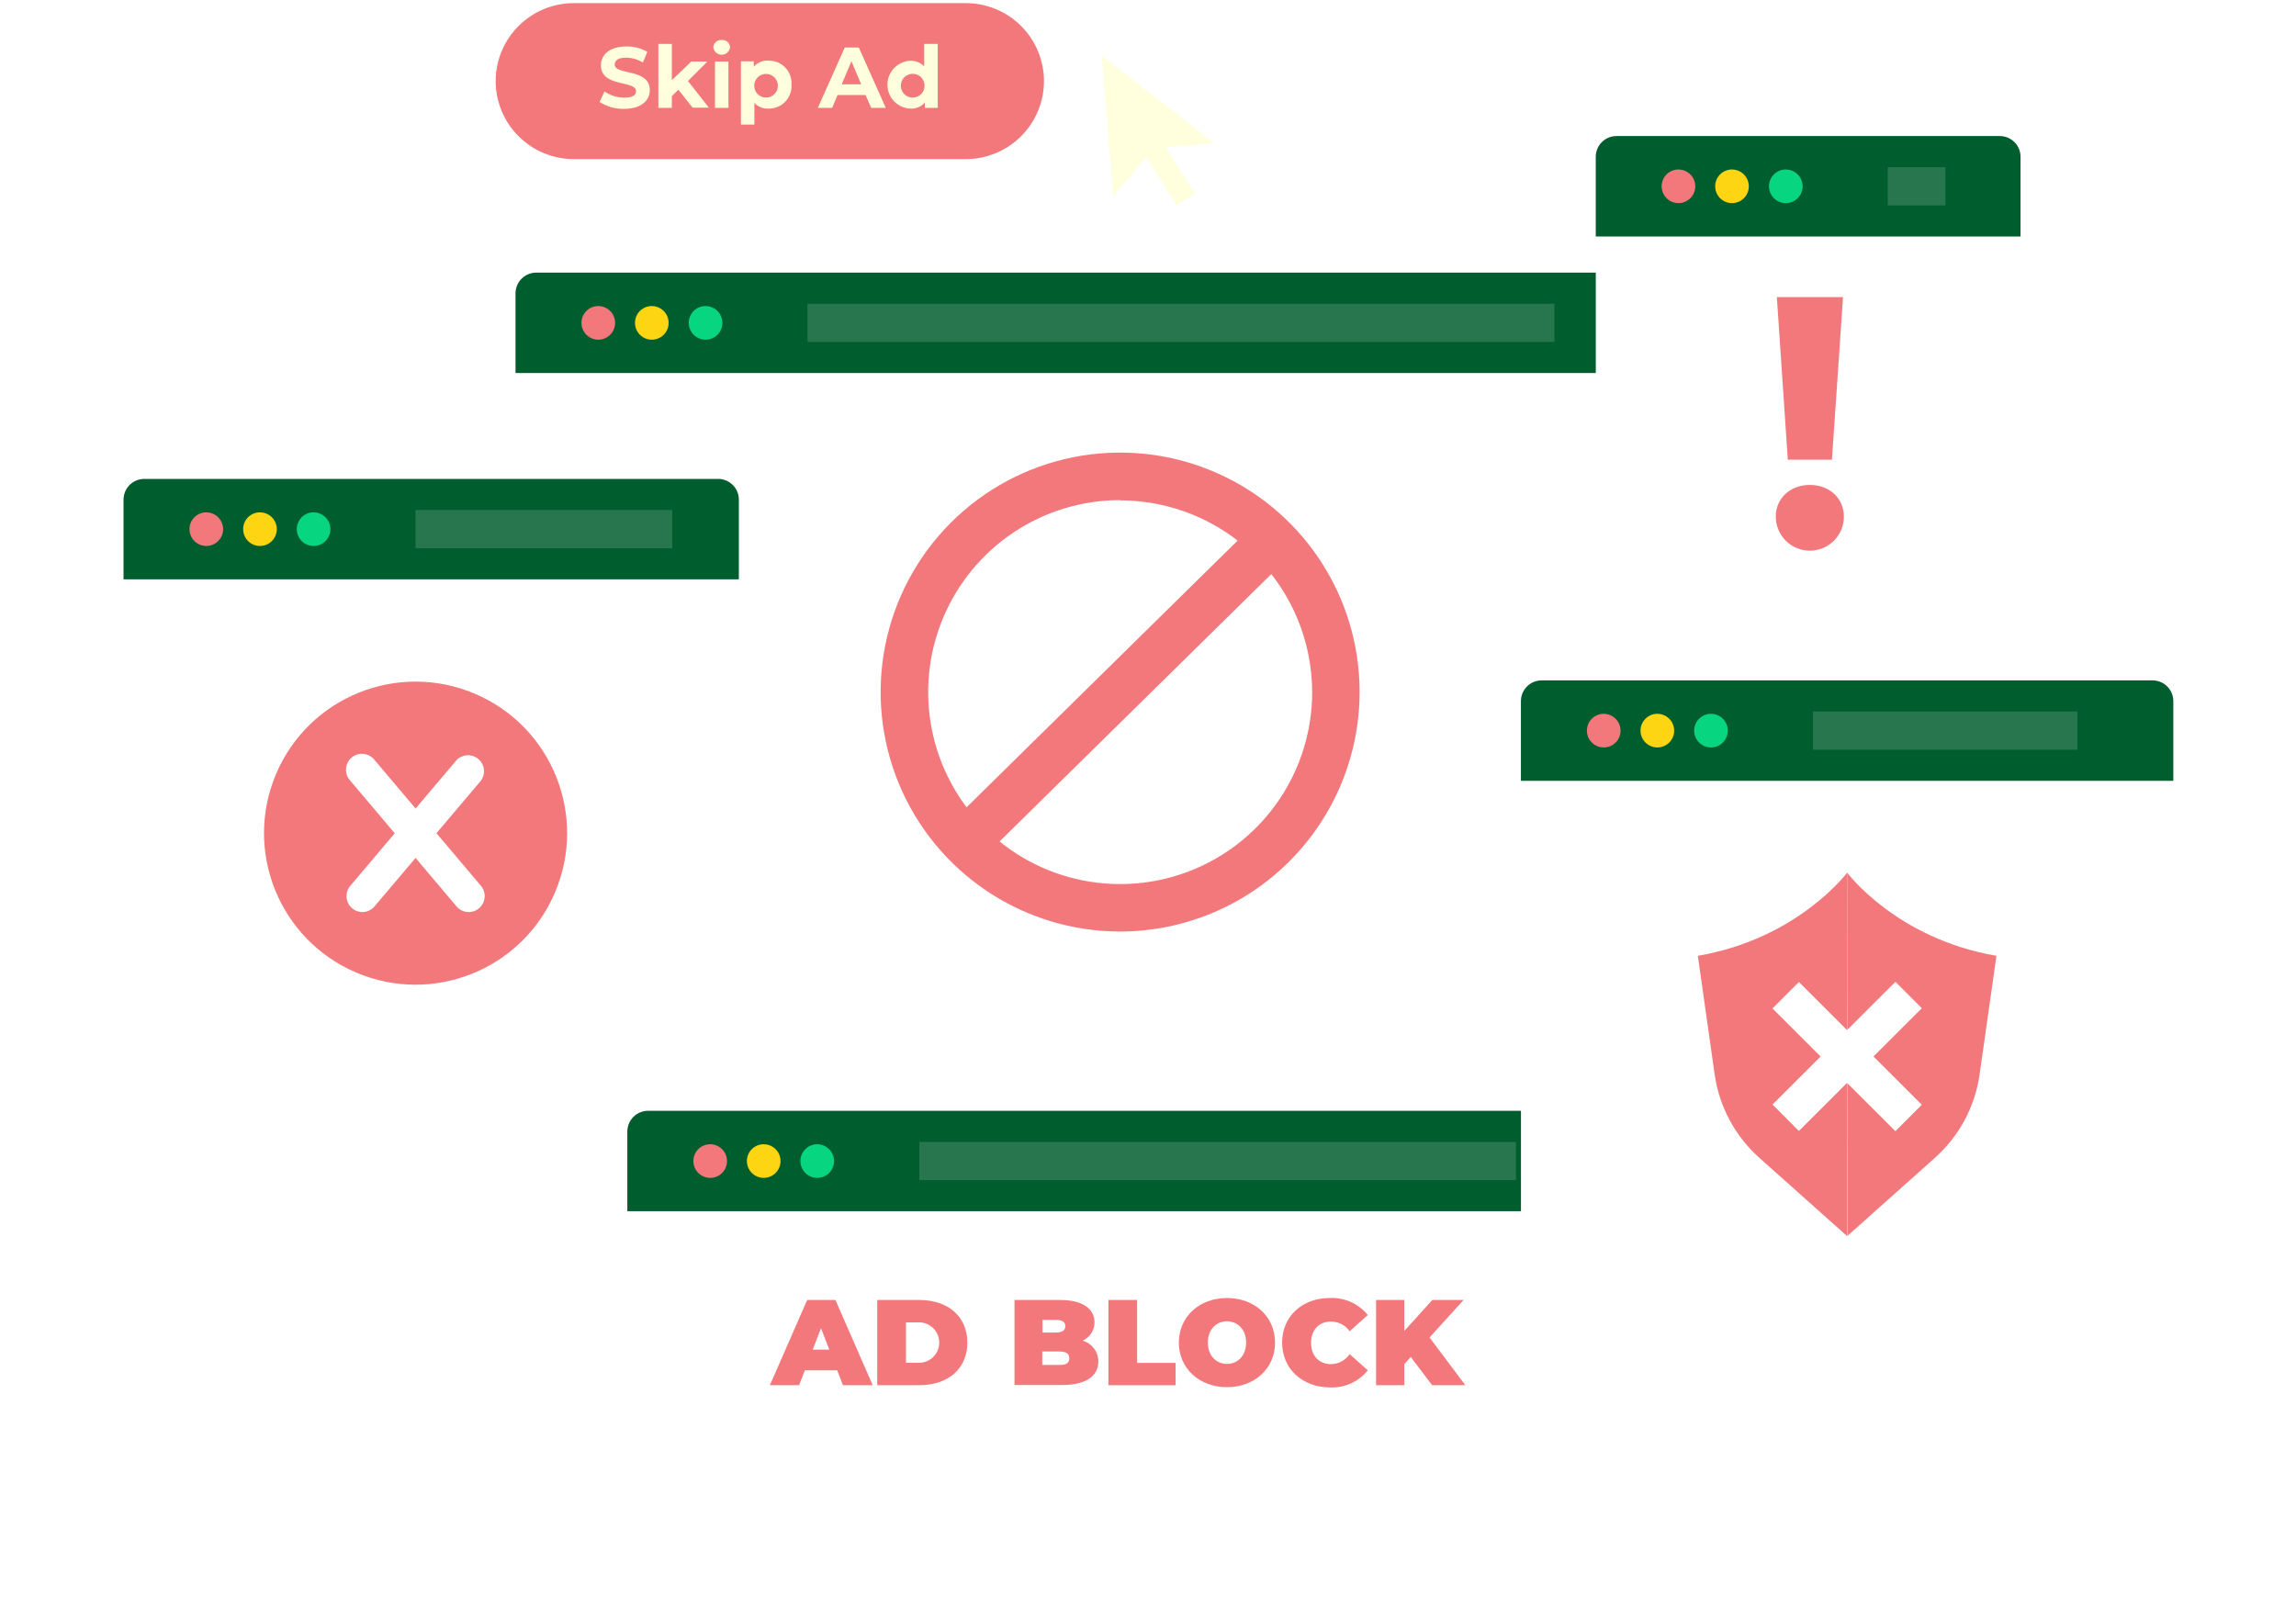 <svg width="604" height="426" viewBox="0 0 604 426" fill="none" xmlns="http://www.w3.org/2000/svg">
<path d="M170.496 292.241H423.718C425.164 292.241 426.551 292.816 427.574 293.839C428.597 294.861 429.171 296.248 429.171 297.694V318.661H165.03V297.707C165.029 296.989 165.169 296.277 165.443 295.613C165.717 294.95 166.12 294.346 166.627 293.839C167.135 293.331 167.738 292.928 168.402 292.654C169.066 292.38 169.778 292.24 170.496 292.241Z" fill="#005D2D"/>
<path d="M210.56 305.451C210.557 306.328 210.815 307.186 211.301 307.916C211.787 308.647 212.478 309.216 213.288 309.553C214.098 309.89 214.989 309.979 215.849 309.808C216.71 309.638 217.5 309.216 218.12 308.596C218.74 307.975 219.162 307.185 219.333 306.325C219.503 305.465 219.415 304.573 219.078 303.763C218.741 302.953 218.171 302.262 217.441 301.776C216.711 301.291 215.853 301.033 214.976 301.035C213.806 301.039 212.684 301.505 211.857 302.332C211.03 303.16 210.563 304.281 210.56 305.451Z" fill="#08D57F"/>
<path d="M196.48 305.451C196.477 306.328 196.735 307.186 197.221 307.916C197.707 308.647 198.398 309.216 199.208 309.553C200.018 309.89 200.909 309.979 201.77 309.808C202.63 309.638 203.42 309.216 204.04 308.596C204.66 307.975 205.083 307.185 205.253 306.325C205.423 305.465 205.335 304.573 204.998 303.763C204.661 302.953 204.091 302.262 203.361 301.776C202.631 301.291 201.773 301.033 200.896 301.035C199.725 301.035 198.601 301.5 197.773 302.329C196.945 303.157 196.48 304.28 196.48 305.451Z" fill="#FED512"/>
<path d="M182.4 305.451C182.397 306.328 182.655 307.185 183.14 307.915C183.625 308.645 184.316 309.215 185.125 309.552C185.934 309.889 186.825 309.979 187.685 309.809C188.545 309.64 189.335 309.219 189.956 308.6C190.576 307.981 191 307.192 191.171 306.333C191.343 305.473 191.256 304.582 190.922 303.772C190.587 302.962 190.019 302.27 189.291 301.782C188.562 301.295 187.705 301.035 186.829 301.035C185.656 301.035 184.532 301.5 183.702 302.328C182.871 303.156 182.403 304.279 182.4 305.451Z" fill="#F2787C"/>
<g filter="url(#filter0_bd_5_5)">
<path d="M165.03 318.661H429.171V383.672C429.171 385.118 428.597 386.505 427.574 387.528C426.551 388.55 425.164 389.125 423.718 389.125H170.496C169.05 389.125 167.663 388.55 166.64 387.528C165.618 386.505 165.043 385.118 165.043 383.672V318.661H165.03Z" fill="white"/>
</g>
<path opacity="0.16" d="M398.809 300.434H241.843V310.482H398.809V300.434Z" fill="white"/>
<path d="M220.237 360.517H211.725L210.214 364.433H202.534L212.339 342.008H219.776L229.581 364.433H221.76L220.237 360.517ZM218.163 355.077L215.974 349.432L213.798 355.077H218.163Z" fill="#F2787C"/>
<path d="M230.771 342.008H241.817C249.318 342.008 254.477 346.27 254.477 353.221C254.477 360.171 249.357 364.433 241.817 364.433H230.771V342.008ZM241.497 358.533C242.218 358.568 242.938 358.457 243.614 358.205C244.29 357.954 244.908 357.568 245.43 357.071C245.953 356.573 246.368 355.975 246.653 355.312C246.937 354.649 247.083 353.935 247.083 353.214C247.083 352.493 246.937 351.779 246.653 351.116C246.368 350.453 245.953 349.855 245.43 349.358C244.908 348.86 244.29 348.474 243.614 348.223C242.938 347.972 242.218 347.86 241.497 347.896H238.336V358.533H241.497Z" fill="#F2787C"/>
<path d="M288.934 358.2C288.934 362.04 285.632 364.382 279.449 364.382H266.88V342.008H278.861C285.043 342.008 287.923 344.478 287.923 347.87C287.934 348.892 287.645 349.895 287.092 350.755C286.539 351.615 285.747 352.294 284.813 352.709C286.001 353.055 287.046 353.777 287.789 354.767C288.532 355.757 288.934 356.962 288.934 358.2ZM274.253 347.243V350.571H277.785C279.475 350.571 280.243 349.995 280.243 348.907C280.243 347.819 279.475 347.243 277.785 347.243H274.253ZM281.305 357.329C281.305 356.177 280.473 355.563 278.745 355.563H274.189V359.096H278.745C280.473 359.147 281.305 358.533 281.305 357.381V357.329Z" fill="#F2787C"/>
<path d="M291.584 342.008H299.136V358.571H309.261V364.433H291.584V342.008Z" fill="#F2787C"/>
<path d="M310.118 353.221C310.118 346.424 315.469 341.496 322.777 341.496C330.086 341.496 335.424 346.424 335.424 353.221C335.424 360.018 330.073 364.946 322.777 364.946C315.482 364.946 310.118 360.005 310.118 353.221ZM327.808 353.221C327.808 349.726 325.555 347.614 322.777 347.614C320 347.614 317.747 349.726 317.747 353.221C317.747 356.715 319.987 358.827 322.777 358.827C325.568 358.827 327.808 356.702 327.808 353.221Z" fill="#F2787C"/>
<path d="M337.28 353.221C337.28 346.334 342.566 341.496 349.773 341.496C351.682 341.395 353.589 341.749 355.335 342.527C357.082 343.306 358.619 344.488 359.821 345.976L355.046 350.238C354.493 349.454 353.761 348.812 352.911 348.367C352.061 347.922 351.116 347.686 350.157 347.678C347.008 347.678 344.896 349.854 344.896 353.285C344.896 356.715 347.008 358.891 350.157 358.891C351.124 358.877 352.073 358.63 352.924 358.171C353.775 357.712 354.503 357.054 355.046 356.254L359.821 360.517C358.622 362.008 357.086 363.194 355.339 363.975C353.592 364.756 351.684 365.111 349.773 365.009C342.566 364.945 337.28 360.107 337.28 353.221Z" fill="#F2787C"/>
<path d="M371.123 356.997L369.434 358.891V364.433H361.997V342.008H369.434V350.149L376.794 342.008H385.024L376.064 351.877L385.485 364.433H376.742L371.123 356.997Z" fill="#F2787C"/>
<path d="M141.069 71.723H433.805C435.251 71.723 436.638 72.298 437.66 73.32C438.683 74.343 439.258 75.73 439.258 77.176V98.142H135.616V77.189C135.614 76.472 135.754 75.761 136.027 75.098C136.301 74.435 136.702 73.832 137.209 73.325C137.715 72.817 138.317 72.414 138.979 72.139C139.642 71.865 140.352 71.723 141.069 71.723Z" fill="#005D2D"/>
<path d="M181.184 84.945C181.184 85.822 181.444 86.679 181.931 87.407C182.419 88.136 183.111 88.704 183.921 89.038C184.731 89.373 185.622 89.46 186.482 89.288C187.341 89.116 188.13 88.693 188.749 88.073C189.368 87.452 189.789 86.662 189.958 85.802C190.128 84.942 190.038 84.051 189.701 83.242C189.364 82.433 188.794 81.742 188.064 81.257C187.334 80.772 186.476 80.514 185.6 80.517C185.019 80.515 184.442 80.628 183.905 80.85C183.368 81.073 182.88 81.399 182.469 81.811C182.059 82.222 181.734 82.712 181.513 83.25C181.292 83.788 181.181 84.364 181.184 84.945Z" fill="#08D57F"/>
<path d="M167.04 84.945C167.04 85.821 167.3 86.678 167.786 87.406C168.273 88.134 168.965 88.702 169.774 89.037C170.583 89.372 171.474 89.46 172.333 89.289C173.192 89.118 173.981 88.696 174.6 88.077C175.22 87.458 175.642 86.668 175.813 85.809C175.983 84.95 175.896 84.06 175.561 83.251C175.225 82.441 174.658 81.75 173.929 81.263C173.201 80.776 172.345 80.517 171.469 80.517C170.887 80.515 170.31 80.628 169.772 80.85C169.234 81.072 168.745 81.398 168.333 81.81C167.922 82.222 167.596 82.71 167.374 83.249C167.152 83.787 167.038 84.363 167.04 84.945Z" fill="#FED512"/>
<path d="M152.96 84.945C152.96 85.821 153.22 86.678 153.706 87.406C154.193 88.134 154.885 88.702 155.694 89.037C156.503 89.372 157.394 89.46 158.253 89.289C159.112 89.118 159.901 88.696 160.52 88.077C161.14 87.458 161.562 86.668 161.732 85.809C161.903 84.95 161.816 84.06 161.48 83.251C161.145 82.441 160.578 81.75 159.849 81.263C159.121 80.776 158.265 80.517 157.389 80.517C156.807 80.515 156.23 80.628 155.692 80.85C155.154 81.072 154.665 81.398 154.253 81.81C153.842 82.222 153.516 82.71 153.294 83.249C153.072 83.787 152.958 84.363 152.96 84.945Z" fill="#F2787C"/>
<g filter="url(#filter1_d_5_5)">
<path d="M135.616 98.155H439.27V261.189C439.27 262.635 438.696 264.022 437.673 265.044C436.651 266.067 435.264 266.641 433.818 266.641H141.069C139.623 266.641 138.236 266.067 137.213 265.044C136.19 264.022 135.616 262.635 135.616 261.189V98.155Z" fill="white"/>
</g>
<path opacity="0.16" d="M408.909 79.915H212.429V89.963H408.909V79.915Z" fill="white"/>
<path d="M294.682 245.074C282.22 245.076 270.038 241.383 259.675 234.461C249.313 227.539 241.235 217.7 236.465 206.188C231.695 194.675 230.447 182.006 232.877 169.784C235.308 157.562 241.308 146.335 250.12 137.523C258.932 128.711 270.159 122.711 282.381 120.28C294.603 117.85 307.272 119.098 318.784 123.868C330.297 128.639 340.136 136.716 347.058 147.078C353.98 157.441 357.673 169.623 357.67 182.085C357.65 198.784 351.007 214.794 339.199 226.602C327.391 238.41 311.381 245.053 294.682 245.074ZM294.682 131.576C284.692 131.576 274.927 134.538 266.62 140.088C258.314 145.638 251.841 153.527 248.018 162.756C244.195 171.985 243.194 182.141 245.143 191.939C247.092 201.736 251.903 210.736 258.967 217.8C266.03 224.864 275.03 229.674 284.828 231.623C294.626 233.572 304.781 232.572 314.011 228.749C323.24 224.926 331.128 218.452 336.678 210.146C342.228 201.84 345.19 192.074 345.19 182.085C345.16 168.704 339.827 155.881 330.359 146.426C320.892 136.97 308.062 131.653 294.682 131.64V131.576Z" fill="#F2787C"/>
<path d="M330.398 137.479L249.519 217.069L258.282 225.973L339.16 146.383L330.398 137.479Z" fill="#F2787C"/>
<path d="M254.08 41.861H150.95C145.498 41.861 140.27 39.695 136.415 35.84C132.559 31.985 130.394 26.756 130.394 21.304C130.41 15.864 132.584 10.653 136.438 6.814C140.292 2.975 145.511 0.821 150.95 0.824H254.08C259.52 0.821 264.739 2.975 268.592 6.814C272.446 10.653 274.62 15.864 274.637 21.304C274.637 26.756 272.471 31.985 268.616 35.84C264.761 39.695 259.532 41.861 254.08 41.861Z" fill="#F2787C"/>
<path d="M157.734 26.821L159.014 24.056C160.56 25.118 162.387 25.693 164.262 25.707C166.438 25.707 167.322 24.99 167.322 24.005C167.322 21.035 158.08 23.083 158.08 17.182C158.08 14.482 160.269 12.229 164.774 12.229C166.707 12.185 168.615 12.672 170.291 13.637L169.126 16.44C167.795 15.639 166.277 15.197 164.723 15.16C162.534 15.16 161.702 15.966 161.702 16.965C161.702 19.896 170.944 17.873 170.944 23.71C170.944 26.36 168.742 28.638 164.198 28.638C161.909 28.701 159.655 28.067 157.734 26.821Z" fill="#FFFFDD"/>
<path d="M178.445 23.595L176.742 25.285V28.382H173.197V11.55H176.742V21.086L181.862 16.184H186.086L180.966 21.304L186.496 28.331H182.208L178.445 23.595Z" fill="#FFFFDD"/>
<path d="M187.648 12.497C187.654 12.22 187.717 11.948 187.832 11.696C187.948 11.444 188.114 11.219 188.321 11.034C188.527 10.849 188.769 10.709 189.032 10.621C189.295 10.534 189.574 10.502 189.85 10.526C190.121 10.496 190.397 10.523 190.658 10.604C190.919 10.685 191.16 10.819 191.367 10.999C191.574 11.178 191.741 11.398 191.859 11.645C191.977 11.892 192.042 12.16 192.051 12.434C191.992 12.976 191.735 13.479 191.329 13.843C190.923 14.208 190.396 14.41 189.85 14.41C189.303 14.41 188.777 14.208 188.37 13.843C187.964 13.479 187.707 12.976 187.648 12.434V12.497ZM188.083 16.184H191.629V28.382H188.083V16.184Z" fill="#FFFFDD"/>
<path d="M208.218 22.289C208.266 23.111 208.143 23.934 207.856 24.705C207.569 25.477 207.126 26.18 206.553 26.771C205.98 27.362 205.29 27.828 204.528 28.138C203.766 28.448 202.947 28.597 202.125 28.574C201.442 28.605 200.76 28.488 200.126 28.232C199.492 27.976 198.921 27.586 198.451 27.089V32.785H194.918V16.145H198.298V17.553C198.773 17.011 199.366 16.585 200.032 16.308C200.698 16.031 201.418 15.909 202.138 15.953C202.964 15.932 203.785 16.083 204.55 16.398C205.314 16.712 206.005 17.182 206.577 17.778C207.149 18.375 207.591 19.084 207.873 19.861C208.156 20.638 208.273 21.465 208.218 22.289ZM204.621 22.289C204.569 21.688 204.342 21.115 203.97 20.639C203.597 20.164 203.095 19.808 202.523 19.613C201.951 19.419 201.336 19.395 200.751 19.545C200.166 19.695 199.637 20.011 199.229 20.456C198.821 20.901 198.552 21.456 198.453 22.051C198.355 22.647 198.432 23.259 198.675 23.811C198.918 24.364 199.317 24.834 199.823 25.163C200.329 25.493 200.919 25.669 201.523 25.669C201.955 25.672 202.383 25.585 202.78 25.413C203.176 25.241 203.532 24.987 203.824 24.668C204.116 24.35 204.338 23.973 204.475 23.564C204.612 23.154 204.662 22.72 204.621 22.289Z" fill="#FFFFDD"/>
<path d="M227.699 24.99H220.326L218.918 28.382H215.142L222.234 12.498H225.92L233.024 28.382H229.184L227.699 24.99ZM226.547 22.187L223.987 16.107L221.427 22.187H226.547Z" fill="#FFFFDD"/>
<path d="M246.694 11.55V28.382H243.302V26.987C242.827 27.528 242.233 27.953 241.567 28.228C240.902 28.504 240.181 28.622 239.462 28.574C237.843 28.501 236.314 27.806 235.194 26.635C234.074 25.463 233.449 23.904 233.449 22.283C233.449 20.662 234.074 19.103 235.194 17.931C236.314 16.76 237.843 16.065 239.462 15.992C240.144 15.96 240.824 16.076 241.456 16.332C242.088 16.588 242.657 16.979 243.123 17.477V11.55H246.694ZM243.213 22.29C243.163 21.685 242.938 21.107 242.566 20.628C242.193 20.149 241.689 19.789 241.115 19.592C240.541 19.395 239.922 19.369 239.334 19.518C238.745 19.667 238.213 19.984 237.802 20.43C237.391 20.877 237.119 21.433 237.019 22.032C236.92 22.631 236.996 23.245 237.24 23.801C237.484 24.357 237.885 24.829 238.393 25.161C238.902 25.493 239.495 25.669 240.102 25.669C240.535 25.672 240.964 25.585 241.361 25.413C241.758 25.241 242.114 24.987 242.407 24.669C242.7 24.351 242.923 23.974 243.062 23.565C243.201 23.155 243.252 22.72 243.213 22.29Z" fill="#FFFFDD"/>
<path d="M289.843 14.699L292.877 51.512L301.568 41.272L309.542 53.957L314.33 50.962L306.65 38.738L319.45 37.688L289.843 14.699Z" fill="#FFFFDD"/>
<path d="M405.568 179H566.272C567.718 179 569.105 179.575 570.128 180.597C571.15 181.62 571.725 183.007 571.725 184.453V205.419H400.102V184.466C400.101 183.747 400.241 183.036 400.515 182.372C400.789 181.708 401.192 181.105 401.699 180.597C402.207 180.089 402.811 179.687 403.474 179.413C404.138 179.139 404.85 178.998 405.568 179Z" fill="#005D2D"/>
<path d="M445.67 192.209C445.668 193.086 445.925 193.943 446.411 194.673C446.896 195.403 447.586 195.973 448.395 196.31C449.204 196.647 450.095 196.737 450.955 196.568C451.815 196.398 452.606 195.977 453.226 195.358C453.847 194.74 454.27 193.95 454.442 193.091C454.614 192.232 454.527 191.34 454.192 190.53C453.857 189.72 453.29 189.028 452.561 188.541C451.832 188.054 450.976 187.793 450.099 187.793C448.927 187.793 447.802 188.258 446.972 189.086C446.142 189.914 445.674 191.037 445.67 192.209Z" fill="#08D57F"/>
<path d="M431.565 192.209C431.562 193.086 431.82 193.943 432.305 194.673C432.79 195.403 433.481 195.973 434.29 196.31C435.099 196.647 435.99 196.737 436.85 196.568C437.71 196.398 438.5 195.977 439.121 195.358C439.741 194.74 440.164 193.95 440.336 193.091C440.508 192.232 440.421 191.34 440.086 190.53C439.752 189.72 439.184 189.028 438.455 188.541C437.727 188.054 436.87 187.793 435.994 187.793C434.821 187.793 433.697 188.258 432.866 189.086C432.036 189.914 431.568 191.037 431.565 192.209Z" fill="#FED512"/>
<path d="M417.459 192.209C417.457 193.087 417.715 193.945 418.2 194.675C418.686 195.405 419.377 195.975 420.187 196.311C420.997 196.648 421.889 196.737 422.749 196.567C423.609 196.396 424.399 195.974 425.02 195.354C425.64 194.734 426.062 193.943 426.232 193.083C426.403 192.223 426.314 191.331 425.977 190.522C425.64 189.712 425.071 189.02 424.34 188.535C423.61 188.049 422.752 187.791 421.875 187.793C420.704 187.793 419.581 188.259 418.753 189.087C417.924 189.915 417.459 191.038 417.459 192.209Z" fill="#F2787C"/>
<g filter="url(#filter2_bd_5_5)">
<path d="M400.102 205.419H571.738V346.462C571.738 347.909 571.163 349.296 570.14 350.318C569.118 351.341 567.731 351.915 566.285 351.915H405.568C404.122 351.915 402.735 351.341 401.712 350.318C400.69 349.296 400.115 347.909 400.115 346.462V205.419H400.102Z" fill="white"/>
</g>
<path opacity="0.16" d="M546.496 187.192H476.915V197.24H546.496V187.192Z" fill="white"/>
<path d="M485.926 229.573C485.926 229.573 473.024 246.955 446.643 251.461L451.072 282.68C452.278 291.153 456.445 298.925 462.835 304.619L485.875 325.176" fill="#F2787C"/>
<path d="M485.926 229.573C485.926 229.573 498.816 246.955 525.197 251.461L520.768 282.68C519.562 291.153 515.394 298.925 509.005 304.619L485.965 325.176" fill="#F2787C"/>
<path d="M473.234 258.357L466.288 265.313L498.623 297.602L505.569 290.646L473.234 258.357Z" fill="white"/>
<path d="M498.621 258.3L466.286 290.589L473.233 297.545L505.567 265.256L498.621 258.3Z" fill="white"/>
<path d="M37.965 125.995H188.915C190.361 125.995 191.748 126.57 192.771 127.592C193.793 128.615 194.368 130.002 194.368 131.448V152.414H32.499V131.461C32.498 130.743 32.638 130.031 32.912 129.367C33.186 128.703 33.588 128.1 34.096 127.592C34.604 127.084 35.207 126.682 35.871 126.408C36.535 126.134 37.246 125.993 37.965 125.995Z" fill="#005D2D"/>
<path d="M78.067 139.205C78.065 140.079 78.321 140.933 78.803 141.662C79.285 142.391 79.972 142.96 80.778 143.299C81.583 143.638 82.471 143.731 83.329 143.567C84.187 143.403 84.977 142.988 85.6 142.376C86.224 141.763 86.652 140.98 86.831 140.125C87.01 139.27 86.932 138.381 86.607 137.57C86.282 136.759 85.724 136.062 85.004 135.567C84.284 135.072 83.434 134.801 82.56 134.789C81.974 134.78 81.392 134.888 80.848 135.106C80.305 135.324 79.809 135.648 79.391 136.059C78.974 136.469 78.641 136.959 78.414 137.499C78.187 138.039 78.069 138.619 78.067 139.205Z" fill="#08D57F"/>
<path d="M63.962 139.205C63.959 140.082 64.217 140.94 64.703 141.67C65.188 142.4 65.88 142.97 66.69 143.307C67.499 143.643 68.391 143.732 69.251 143.562C70.112 143.391 70.902 142.969 71.522 142.349C72.142 141.729 72.564 140.939 72.735 140.078C72.905 139.218 72.816 138.326 72.48 137.517C72.143 136.707 71.573 136.015 70.843 135.53C70.113 135.044 69.255 134.786 68.378 134.789C67.206 134.789 66.083 135.254 65.255 136.082C64.427 136.91 63.962 138.033 63.962 139.205Z" fill="#FED512"/>
<path d="M49.843 139.205C49.841 140.081 50.098 140.939 50.583 141.669C51.068 142.399 51.759 142.968 52.568 143.306C53.377 143.643 54.268 143.732 55.128 143.563C55.988 143.393 56.778 142.973 57.399 142.354C58.02 141.735 58.443 140.946 58.615 140.086C58.787 139.227 58.7 138.336 58.365 137.526C58.03 136.716 57.462 136.023 56.734 135.536C56.005 135.049 55.148 134.789 54.272 134.789C53.1 134.789 51.975 135.254 51.145 136.081C50.315 136.909 49.846 138.032 49.843 139.205Z" fill="#F2787C"/>
<g filter="url(#filter3_bd_5_5)">
<path d="M32.499 152.427H194.381V280.504C194.381 281.95 193.806 283.337 192.784 284.36C191.761 285.382 190.374 285.957 188.928 285.957H37.965C36.519 285.957 35.132 285.382 34.109 284.36C33.086 283.337 32.512 281.95 32.512 280.504V152.427H32.499Z" fill="white"/>
</g>
<path opacity="0.16" d="M176.832 134.187H109.312V144.235H176.832V134.187Z" fill="white"/>
<path d="M145.993 234.812C154.619 214.559 145.194 191.148 124.941 182.522C104.687 173.896 81.276 183.321 72.65 203.574C64.024 223.827 73.449 247.239 93.703 255.865C113.956 264.491 137.367 255.066 145.993 234.812Z" fill="#F2787C"/>
<path d="M123.315 239.954C122.704 239.956 122.099 239.824 121.544 239.568C120.989 239.311 120.497 238.936 120.102 238.469L92.109 205.342C91.729 204.926 91.436 204.437 91.25 203.904C91.063 203.372 90.985 202.808 91.021 202.245C91.057 201.682 91.206 201.132 91.46 200.628C91.713 200.124 92.065 199.676 92.496 199.311C92.926 198.946 93.425 198.672 93.964 198.504C94.502 198.337 95.069 198.28 95.63 198.336C96.192 198.392 96.736 198.561 97.23 198.833C97.725 199.104 98.16 199.472 98.509 199.915L126.515 233.042C127.033 233.653 127.366 234.401 127.472 235.195C127.579 235.989 127.457 236.798 127.119 237.525C126.781 238.252 126.242 238.867 125.566 239.297C124.889 239.728 124.104 239.955 123.302 239.954H123.315Z" fill="white"/>
<path d="M95.36 239.954C94.557 239.958 93.77 239.732 93.092 239.301C92.414 238.871 91.875 238.255 91.537 237.526C91.2 236.798 91.079 235.988 91.19 235.193C91.3 234.397 91.637 233.651 92.16 233.042L120.154 199.915C120.902 199.172 121.902 198.738 122.955 198.696C124.009 198.655 125.039 199.011 125.844 199.692C126.648 200.374 127.167 201.333 127.298 202.379C127.43 203.425 127.164 204.483 126.554 205.342L98.522 238.469C98.133 238.93 97.649 239.302 97.104 239.558C96.558 239.814 95.963 239.949 95.36 239.954Z" fill="white"/>
<path d="M425.254 35.794H526.08C527.526 35.794 528.913 36.368 529.936 37.391C530.958 38.413 531.533 39.8 531.533 41.246V62.213H419.789V41.259C419.787 40.541 419.927 39.829 420.201 39.166C420.475 38.502 420.878 37.898 421.386 37.391C421.894 36.883 422.497 36.48 423.161 36.206C423.825 35.932 424.536 35.792 425.254 35.794Z" fill="#005D2D"/>
<path d="M465.357 49.016C465.357 49.892 465.617 50.748 466.103 51.477C466.59 52.205 467.281 52.772 468.091 53.108C468.9 53.443 469.79 53.531 470.65 53.36C471.509 53.189 472.298 52.767 472.917 52.148C473.537 51.528 473.958 50.739 474.129 49.88C474.3 49.021 474.212 48.13 473.877 47.321C473.542 46.512 472.974 45.82 472.246 45.334C471.518 44.847 470.661 44.587 469.786 44.587C468.611 44.587 467.485 45.054 466.654 45.884C465.823 46.715 465.357 47.841 465.357 49.016Z" fill="#08D57F"/>
<path d="M451.2 49.016C451.2 49.892 451.46 50.749 451.947 51.478C452.435 52.206 453.127 52.774 453.937 53.109C454.747 53.444 455.638 53.531 456.498 53.359C457.357 53.187 458.146 52.764 458.765 52.143C459.384 51.522 459.805 50.732 459.974 49.872C460.144 49.012 460.054 48.121 459.717 47.312C459.38 46.503 458.81 45.812 458.08 45.327C457.35 44.842 456.493 44.585 455.616 44.587C454.444 44.591 453.32 45.059 452.493 45.889C451.665 46.719 451.2 47.844 451.2 49.016Z" fill="#FED512"/>
<path d="M437.12 49.016C437.12 49.892 437.38 50.749 437.867 51.478C438.354 52.206 439.047 52.774 439.857 53.109C440.667 53.444 441.558 53.531 442.417 53.359C443.277 53.187 444.066 52.764 444.685 52.143C445.304 51.522 445.725 50.732 445.894 49.872C446.063 49.012 445.974 48.121 445.637 47.312C445.3 46.503 444.73 45.812 444 45.327C443.27 44.842 442.412 44.585 441.536 44.587C440.955 44.587 440.38 44.702 439.843 44.925C439.306 45.147 438.819 45.474 438.409 45.885C437.999 46.297 437.674 46.785 437.452 47.322C437.231 47.859 437.118 48.435 437.12 49.016Z" fill="#F2787C"/>
<g filter="url(#filter4_bd_5_5)">
<path d="M419.789 62.226H531.533V158.226C531.533 159.672 530.958 161.059 529.936 162.081C528.913 163.104 527.526 163.678 526.08 163.678H425.254C423.808 163.678 422.421 163.104 421.399 162.081C420.376 161.059 419.802 159.672 419.802 158.226V62.226H419.789Z" fill="white"/>
</g>
<path opacity="0.16" d="M511.782 43.986H496.602V54.034H511.782V43.986Z" fill="white"/>
<path d="M467.149 135.915C467.149 131.141 470.886 127.582 476.109 127.582C481.331 127.582 485.069 131.141 485.069 135.915C485.069 138.291 484.125 140.57 482.444 142.251C480.764 143.931 478.485 144.875 476.109 144.875C473.732 144.875 471.453 143.931 469.773 142.251C468.093 140.57 467.149 138.291 467.149 135.915ZM467.43 78.174H484.838L481.92 120.939H470.31L467.43 78.174Z" fill="#F2787C"/>
<defs>
<filter id="filter0_bd_5_5" x="133.03" y="290.661" width="328.141" height="134.464" filterUnits="userSpaceOnUse" color-interpolation-filters="sRGB">
<feFlood flood-opacity="0" result="BackgroundImageFix"/>
<feGaussianBlur in="BackgroundImage" stdDeviation="4"/>
<feComposite in2="SourceAlpha" operator="in" result="effect1_backgroundBlur_5_5"/>
<feColorMatrix in="SourceAlpha" type="matrix" values="0 0 0 0 0 0 0 0 0 0 0 0 0 0 0 0 0 0 127 0" result="hardAlpha"/>
<feOffset dy="4"/>
<feGaussianBlur stdDeviation="16"/>
<feComposite in2="hardAlpha" operator="out"/>
<feColorMatrix type="matrix" values="0 0 0 0 0 0 0 0 0 0.463 0 0 0 0 0.271 0 0 0 0.48 0"/>
<feBlend mode="normal" in2="effect1_backgroundBlur_5_5" result="effect2_dropShadow_5_5"/>
<feBlend mode="normal" in="SourceGraphic" in2="effect2_dropShadow_5_5" result="shape"/>
</filter>
<filter id="filter1_d_5_5" x="103.616" y="70.155" width="367.654" height="232.486" filterUnits="userSpaceOnUse" color-interpolation-filters="sRGB">
<feFlood flood-opacity="0" result="BackgroundImageFix"/>
<feColorMatrix in="SourceAlpha" type="matrix" values="0 0 0 0 0 0 0 0 0 0 0 0 0 0 0 0 0 0 127 0" result="hardAlpha"/>
<feOffset dy="4"/>
<feGaussianBlur stdDeviation="16"/>
<feComposite in2="hardAlpha" operator="out"/>
<feColorMatrix type="matrix" values="0 0 0 0 0 0 0 0 0 0.463 0 0 0 0 0.271 0 0 0 0.48 0"/>
<feBlend mode="normal" in2="BackgroundImageFix" result="effect1_dropShadow_5_5"/>
<feBlend mode="normal" in="SourceGraphic" in2="effect1_dropShadow_5_5" result="shape"/>
</filter>
<filter id="filter2_bd_5_5" x="368.102" y="177.419" width="235.635" height="210.496" filterUnits="userSpaceOnUse" color-interpolation-filters="sRGB">
<feFlood flood-opacity="0" result="BackgroundImageFix"/>
<feGaussianBlur in="BackgroundImage" stdDeviation="4"/>
<feComposite in2="SourceAlpha" operator="in" result="effect1_backgroundBlur_5_5"/>
<feColorMatrix in="SourceAlpha" type="matrix" values="0 0 0 0 0 0 0 0 0 0 0 0 0 0 0 0 0 0 127 0" result="hardAlpha"/>
<feOffset dy="4"/>
<feGaussianBlur stdDeviation="16"/>
<feComposite in2="hardAlpha" operator="out"/>
<feColorMatrix type="matrix" values="0 0 0 0 0 0 0 0 0 0.463 0 0 0 0 0.271 0 0 0 0.48 0"/>
<feBlend mode="normal" in2="effect1_backgroundBlur_5_5" result="effect2_dropShadow_5_5"/>
<feBlend mode="normal" in="SourceGraphic" in2="effect2_dropShadow_5_5" result="shape"/>
</filter>
<filter id="filter3_bd_5_5" x="0.499" y="124.427" width="225.882" height="197.53" filterUnits="userSpaceOnUse" color-interpolation-filters="sRGB">
<feFlood flood-opacity="0" result="BackgroundImageFix"/>
<feGaussianBlur in="BackgroundImage" stdDeviation="4"/>
<feComposite in2="SourceAlpha" operator="in" result="effect1_backgroundBlur_5_5"/>
<feColorMatrix in="SourceAlpha" type="matrix" values="0 0 0 0 0 0 0 0 0 0 0 0 0 0 0 0 0 0 127 0" result="hardAlpha"/>
<feOffset dy="4"/>
<feGaussianBlur stdDeviation="16"/>
<feComposite in2="hardAlpha" operator="out"/>
<feColorMatrix type="matrix" values="0 0 0 0 0 0 0 0 0 0.463 0 0 0 0 0.271 0 0 0 0.48 0"/>
<feBlend mode="normal" in2="effect1_backgroundBlur_5_5" result="effect2_dropShadow_5_5"/>
<feBlend mode="normal" in="SourceGraphic" in2="effect2_dropShadow_5_5" result="shape"/>
</filter>
<filter id="filter4_bd_5_5" x="387.789" y="34.226" width="175.744" height="165.453" filterUnits="userSpaceOnUse" color-interpolation-filters="sRGB">
<feFlood flood-opacity="0" result="BackgroundImageFix"/>
<feGaussianBlur in="BackgroundImage" stdDeviation="4"/>
<feComposite in2="SourceAlpha" operator="in" result="effect1_backgroundBlur_5_5"/>
<feColorMatrix in="SourceAlpha" type="matrix" values="0 0 0 0 0 0 0 0 0 0 0 0 0 0 0 0 0 0 127 0" result="hardAlpha"/>
<feOffset dy="4"/>
<feGaussianBlur stdDeviation="16"/>
<feComposite in2="hardAlpha" operator="out"/>
<feColorMatrix type="matrix" values="0 0 0 0 0 0 0 0 0 0.463 0 0 0 0 0.271 0 0 0 0.48 0"/>
<feBlend mode="normal" in2="effect1_backgroundBlur_5_5" result="effect2_dropShadow_5_5"/>
<feBlend mode="normal" in="SourceGraphic" in2="effect2_dropShadow_5_5" result="shape"/>
</filter>
</defs>
</svg>

